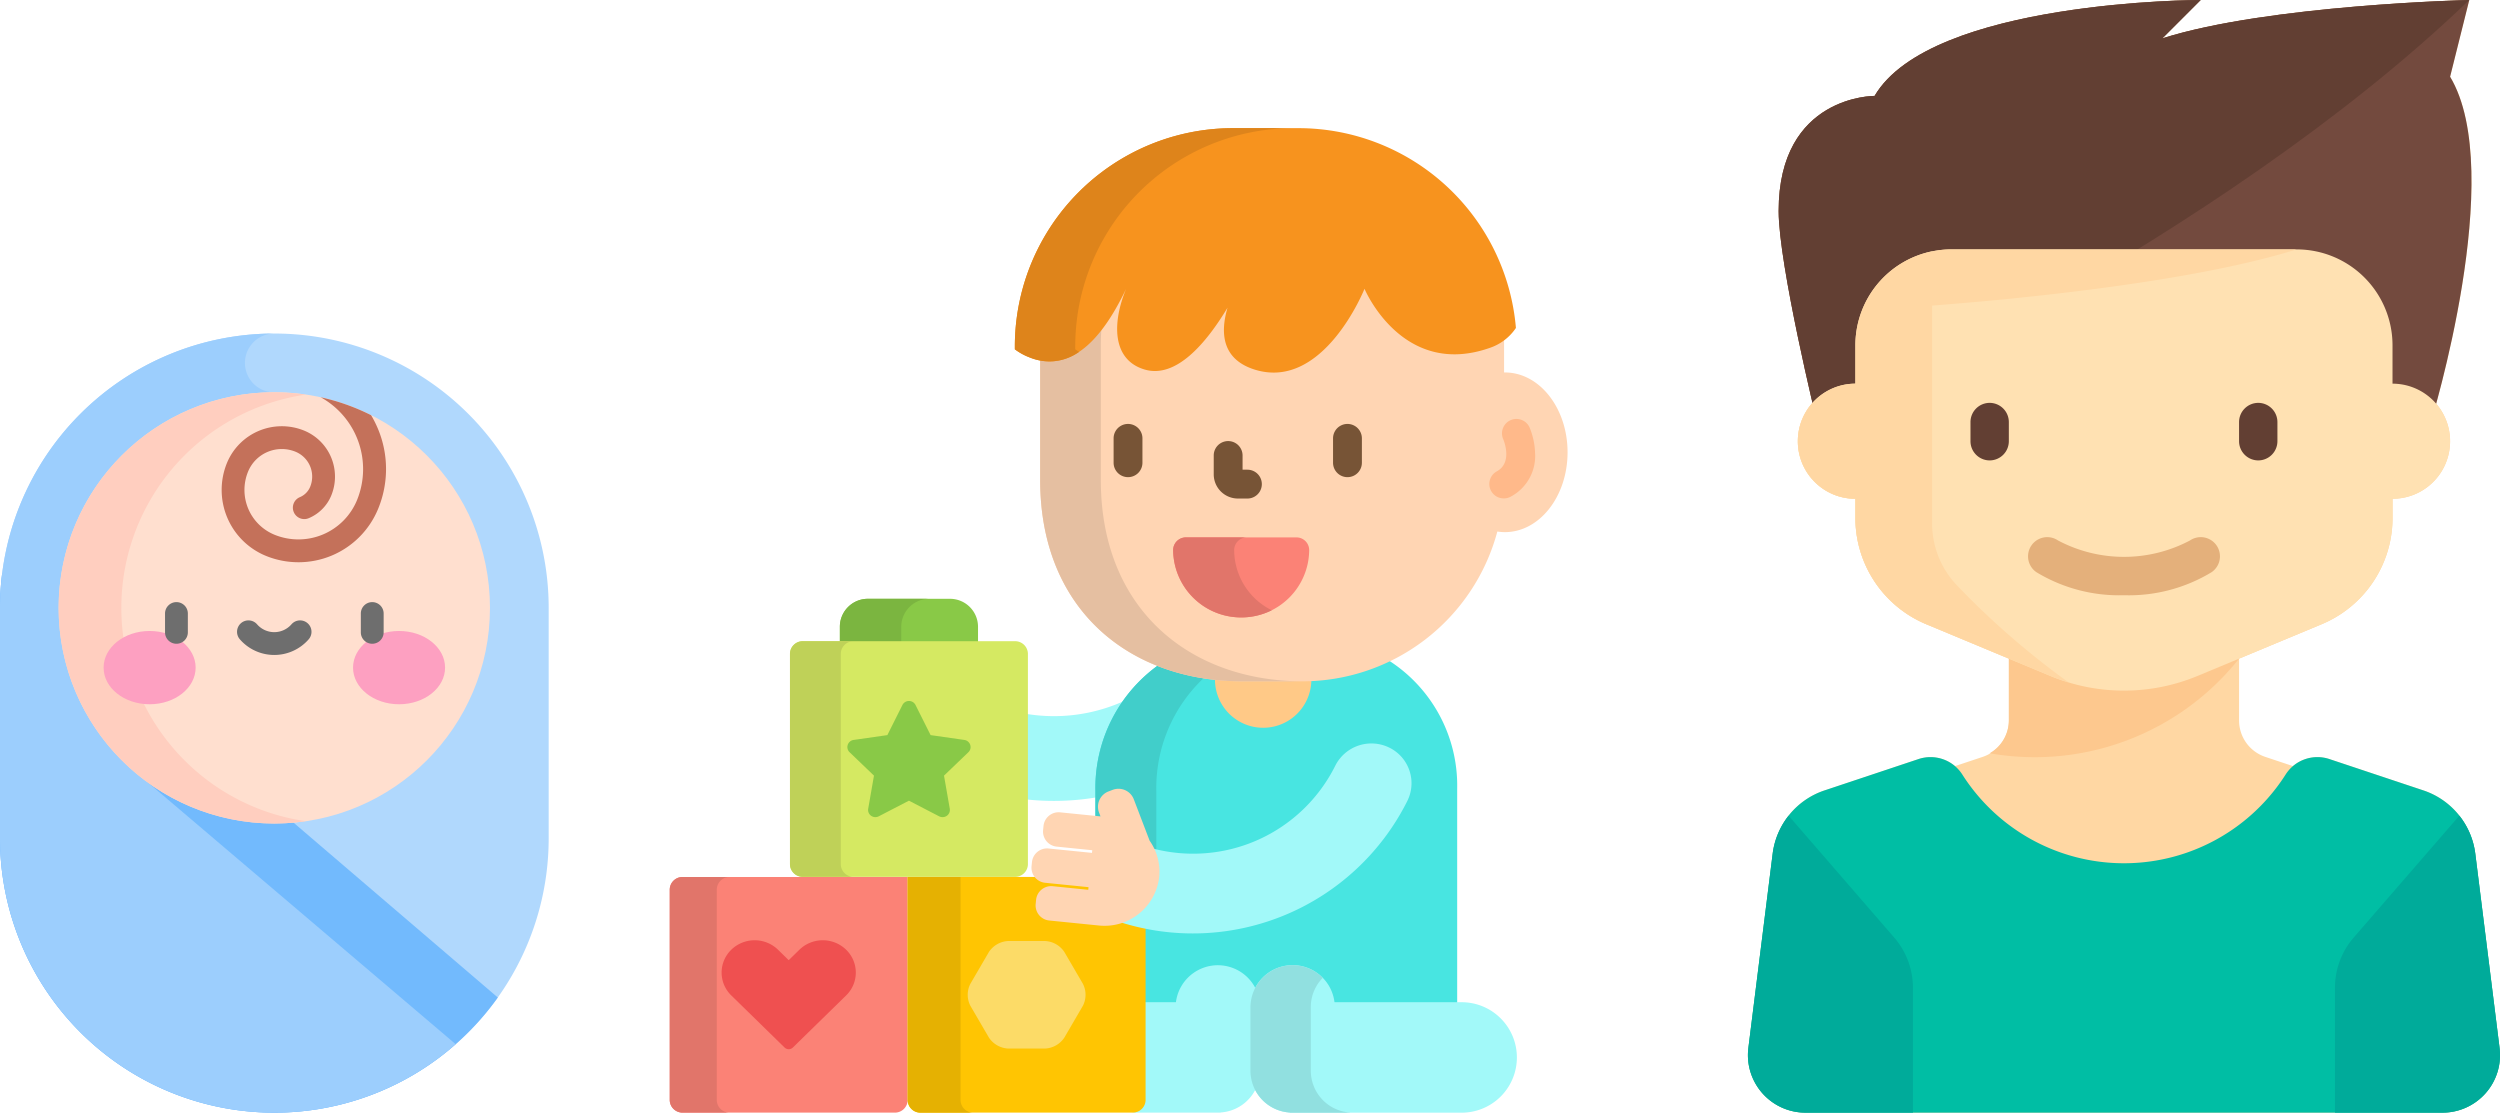 <svg id="Grupo_24589" data-name="Grupo 24589" xmlns="http://www.w3.org/2000/svg" width="138.701" height="61.731" viewBox="0 0 138.701 61.731">
  <g id="Grupo_24571" data-name="Grupo 24571" transform="translate(96.975 0)">
    <path id="Trazado_11358" data-name="Trazado 11358" d="M116.885,58.141l-1.347-10.778a4.258,4.258,0,0,0-2.878-3.511l-5.195-1.732a2.129,2.129,0,0,0-2.046.382l-1.53-.51a2.129,2.129,0,0,1-1.455-2.019V36.541l4.585-1.91a6.385,6.385,0,0,0,3.93-5.894V27.672a3.192,3.192,0,0,0,2.42-5.274c.9-3.288,3.443-13.691.773-18.141L115.2,0S104.029.266,98.176,2.129L100.3,0S85.337,0,82.212,5.321h0s-5.322-.044-5.322,6.386c0,2.353,1.313,8.23,1.876,10.645a3.192,3.192,0,0,0,2.381,5.32v1.064a6.386,6.386,0,0,0,3.93,5.895l4.585,1.91v3.433a2.129,2.129,0,0,1-1.455,2.019l-1.53.51a2.129,2.129,0,0,0-2.046-.382l-5.195,1.732a4.257,4.257,0,0,0-2.878,3.511L75.209,58.142a3.193,3.193,0,0,0,3.168,3.589h35.339A3.193,3.193,0,0,0,116.885,58.141Z" transform="translate(-75.184 0)" fill="#ffd7a3"/>
    <g id="Grupo_24561" data-name="Grupo 24561" transform="translate(13.41 36.542)">
      <path id="Trazado_11359" data-name="Trazado 11359" d="M189.822,274.667H177.05V278.1a2.11,2.11,0,0,1-1.067,1.817A14.487,14.487,0,0,0,189.822,274.667Z" transform="translate(-175.983 -274.667)" fill="#fdc88e"/>
    </g>
    <g id="Grupo_24562" data-name="Grupo 24562" transform="translate(1.705 0)">
      <path id="Trazado_11360" data-name="Trazado 11360" d="M90.129,23.415S88,14.7,88,11.708c0-6.43,5.322-6.386,5.322-6.386h0C96.448,0,111.415,0,111.415,0l-2.129,2.129C115.14.266,126.316,0,126.316,0l-1.064,4.257c3.193,5.322-1.064,19.158-1.064,19.158Z" transform="translate(-88 0)" fill="#734a3e"/>
    </g>
    <g id="Grupo_24563" data-name="Grupo 24563" transform="translate(1.705 0)">
      <path id="Trazado_11361" data-name="Trazado 11361" d="M111.415,0S96.448,0,93.323,5.321h0S88,5.277,88,11.708c0,3,2.129,11.708,2.129,11.708S112.258,13.526,126.316,0c0,0-11.175.266-17.029,2.129Z" transform="translate(-88)" fill="#623f33"/>
    </g>
    <path id="Trazado_11362" data-name="Trazado 11362" d="M128.994,111.45v-2.129A5.322,5.322,0,0,0,123.672,104H104.515a5.322,5.322,0,0,0-5.322,5.322v2.129a3.193,3.193,0,1,0,0,6.386V118.9a6.386,6.386,0,0,0,3.93,5.895L110,127.661a10.643,10.643,0,0,0,4.094.819h0a10.645,10.645,0,0,0,4.094-.819l6.877-2.866a6.386,6.386,0,0,0,3.93-5.895v-1.064a3.193,3.193,0,1,0,0-6.386Z" transform="translate(-93.231 -90.164)" fill="#ffe1b2"/>
    <g id="Grupo_24564" data-name="Grupo 24564" transform="translate(12.348 22.351)">
      <path id="Trazado_11363" data-name="Trazado 11363" d="M169.064,171.193h0A1.067,1.067,0,0,1,168,170.129v-1.064A1.067,1.067,0,0,1,169.064,168h0a1.067,1.067,0,0,1,1.064,1.064v1.064A1.067,1.067,0,0,1,169.064,171.193Z" transform="translate(-168 -168)" fill="#623f33"/>
    </g>
    <g id="Grupo_24565" data-name="Grupo 24565" transform="translate(27.249 22.351)">
      <path id="Trazado_11364" data-name="Trazado 11364" d="M281.064,171.193h0A1.068,1.068,0,0,1,280,170.129v-1.064A1.067,1.067,0,0,1,281.064,168h0a1.067,1.067,0,0,1,1.064,1.064v1.064A1.067,1.067,0,0,1,281.064,171.193Z" transform="translate(-280 -168)" fill="#623f33"/>
    </g>
    <g id="Grupo_24567" data-name="Grupo 24567" transform="translate(15.541 29.801)">
      <g id="Grupo_24566" data-name="Grupo 24566" transform="translate(0)">
        <path id="Trazado_11365" data-name="Trazado 11365" d="M197.321,227.221a8.865,8.865,0,0,1-4.856-1.278,1.064,1.064,0,1,1,1.2-1.76,7.818,7.818,0,0,0,7.317,0,1.064,1.064,0,0,1,1.2,1.76A8.865,8.865,0,0,1,197.321,227.221Z" transform="translate(-191.999 -223.998)" fill="#e4b07b"/>
      </g>
    </g>
    <g id="Grupo_24568" data-name="Grupo 24568" transform="translate(0 42.01)">
      <path id="Trazado_11366" data-name="Trazado 11366" d="M116.885,331.9l-1.347-10.778a4.257,4.257,0,0,0-2.878-3.511l-5.195-1.732a2.094,2.094,0,0,0-2.433.826,10.631,10.631,0,0,1-17.969,0,2.094,2.094,0,0,0-2.433-.826l-5.195,1.732a4.257,4.257,0,0,0-2.878,3.511L75.209,331.9a3.193,3.193,0,0,0,3.168,3.589h35.339A3.193,3.193,0,0,0,116.885,331.9Z" transform="translate(-75.184 -315.769)" fill="#00bea4"/>
    </g>
    <g id="Grupo_24569" data-name="Grupo 24569" transform="translate(0 45.256)">
      <path id="Trazado_11367" data-name="Trazado 11367" d="M77.444,340.168a4.248,4.248,0,0,0-.887,2.108l-1.347,10.778a3.193,3.193,0,0,0,3.168,3.589h5.962v-6.927a4.258,4.258,0,0,0-1.039-2.788Z" transform="translate(-75.184 -340.168)" fill="#00ab9a"/>
    </g>
    <g id="Grupo_24570" data-name="Grupo 24570" transform="translate(32.57 45.256)">
      <path id="Trazado_11368" data-name="Trazado 11368" d="M326.9,340.168a4.248,4.248,0,0,1,.887,2.108l1.347,10.778a3.193,3.193,0,0,1-3.168,3.589H320v-6.927a4.258,4.258,0,0,1,1.039-2.788Z" transform="translate(-320 -340.168)" fill="#00ab9a"/>
    </g>
    <path id="Trazado_11369" data-name="Trazado 11369" d="M104.78,122.589a4.989,4.989,0,0,1-1.33-3.409V107.118c3.388-.254,14.068-1.178,20.222-3.118H104.515a5,5,0,0,0-1.064.117v-.01a5.323,5.323,0,0,0-4.257,5.214v2.129a3.193,3.193,0,1,0,0,6.386V118.9a6.386,6.386,0,0,0,3.93,5.895L110,127.661a10.665,10.665,0,0,0,1.028.366A44.427,44.427,0,0,1,104.78,122.589Z" transform="translate(-93.231 -90.164)" fill="#ffd7a3"/>
  </g>
  <g id="Grupo_24586" data-name="Grupo 24586" transform="translate(0 18.505)">
    <g id="Grupo_24572" data-name="Grupo 24572" transform="translate(0)">
      <path id="Trazado_11370" data-name="Trazado 11370" d="M90.938,43.226a15.22,15.22,0,0,1-15.22-15.22V15.22a15.22,15.22,0,0,1,30.441,0V28.005A15.22,15.22,0,0,1,90.938,43.226Z" transform="translate(-75.718)" fill="#b0d8fd"/>
    </g>
    <g id="Grupo_24574" data-name="Grupo 24574" transform="translate(0 13.3)">
      <g id="Grupo_24573" data-name="Grupo 24573">
        <path id="Trazado_11371" data-name="Trazado 11371" d="M75.838,157.537a15.365,15.365,0,0,0-.12,1.92v12.785a15.221,15.221,0,0,0,27.618,8.831Z" transform="translate(-75.718 -157.537)" fill="#72bafd"/>
      </g>
    </g>
    <g id="Grupo_24575" data-name="Grupo 24575" transform="translate(0)">
      <path id="Trazado_11372" data-name="Trazado 11372" d="M90.938,3.262a1.631,1.631,0,1,1,0-3.262,15.22,15.22,0,0,0-15.22,15.22V28.005A15.22,15.22,0,0,0,100.994,39.43l0-.008L82.478,23.68Z" transform="translate(-75.718)" fill="#9ccefd"/>
    </g>
    <g id="Grupo_24576" data-name="Grupo 24576" transform="translate(3.256 3.256)">
      <ellipse id="Elipse_1495" data-name="Elipse 1495" cx="11.964" cy="11.964" rx="11.964" ry="11.964" fill="#ffdfcf"/>
    </g>
    <g id="Grupo_24577" data-name="Grupo 24577" transform="translate(3.262 3.262)">
      <path id="Trazado_11373" data-name="Trazado 11373" d="M121.328,59.053a11.958,11.958,0,0,1,6.721-20.293,11.961,11.961,0,1,0,0,23.665A11.9,11.9,0,0,1,121.328,59.053Z" transform="translate(-114.351 -38.634)" fill="#ffcebf"/>
    </g>
    <g id="Grupo_24584" data-name="Grupo 24584" transform="translate(5.748 14.901)">
      <g id="Grupo_24580" data-name="Grupo 24580" transform="translate(0 1.601)">
        <g id="Grupo_24578" data-name="Grupo 24578">
          <ellipse id="Elipse_1496" data-name="Elipse 1496" cx="2.553" cy="2.033" rx="2.553" ry="2.033" fill="#fda0c1"/>
        </g>
        <g id="Grupo_24579" data-name="Grupo 24579" transform="translate(13.839)">
          <ellipse id="Elipse_1497" data-name="Elipse 1497" cx="2.553" cy="2.033" rx="2.553" ry="2.033" fill="#fda0c1"/>
        </g>
      </g>
      <g id="Grupo_24581" data-name="Grupo 24581" transform="translate(3.408)">
        <path id="Trazado_11374" data-name="Trazado 11374" d="M184.8,178.811a.633.633,0,0,1-.633-.633v-1.044a.633.633,0,1,1,1.266,0v1.044A.633.633,0,0,1,184.8,178.811Z" transform="translate(-184.167 -176.501)" fill="#6e6e6e"/>
      </g>
      <g id="Grupo_24582" data-name="Grupo 24582" transform="translate(14.271)">
        <path id="Trazado_11375" data-name="Trazado 11375" d="M313.466,178.811a.633.633,0,0,1-.633-.633v-1.044a.633.633,0,0,1,1.266,0v1.044A.633.633,0,0,1,313.466,178.811Z" transform="translate(-312.833 -176.501)" fill="#6e6e6e"/>
      </g>
      <g id="Grupo_24583" data-name="Grupo 24583" transform="translate(7.407 1.013)">
        <path id="Trazado_11376" data-name="Trazado 11376" d="M233.6,190.413a2.533,2.533,0,0,1-1.909-.869.633.633,0,0,1,.955-.832,1.265,1.265,0,0,0,1.909,0,.633.633,0,0,1,.955.832,2.533,2.533,0,0,1-1.909.869Z" transform="translate(-231.539 -188.494)" fill="#6e6e6e"/>
      </g>
    </g>
    <g id="Grupo_24585" data-name="Grupo 24585" transform="translate(12.296 3.535)">
      <path id="Trazado_11377" data-name="Trazado 11377" d="M228.878,47.575A3.515,3.515,0,0,1,224.3,49.5a2.685,2.685,0,0,1-1.469-3.5,2.022,2.022,0,0,1,2.633-1.106,1.491,1.491,0,0,1,.815,1.941,1.057,1.057,0,0,1-.573.579.633.633,0,1,0,.49,1.168,2.316,2.316,0,0,0,1.255-1.267,2.759,2.759,0,0,0-1.508-3.593,3.29,3.29,0,0,0-4.284,1.8,3.953,3.953,0,0,0,2.162,5.149,4.778,4.778,0,0,0,6.23-2.616,5.776,5.776,0,0,0-.021-4.45,5.9,5.9,0,0,0-.373-.738,11.875,11.875,0,0,0-2.794-.994A4.554,4.554,0,0,1,228.878,47.575Z" transform="translate(-221.365 -41.872)" fill="#c4715a"/>
    </g>
  </g>
  <g id="Grupo_24588" data-name="Grupo 24588" transform="translate(37.157 7.11)">
    <path id="Trazado_11378" data-name="Trazado 11378" d="M23.71,389.4a.709.709,0,0,0-.71.7v11.673a.709.709,0,0,0,.71.7H35.491a.708.708,0,0,0,.71-.7V389.4Z" transform="translate(-23 -347.854)" fill="#fb8276"/>
    <path id="Trazado_11379" data-name="Trazado 11379" d="M212.228,302.521a8.429,8.429,0,0,1,1.581-5.025,9.42,9.42,0,0,1-5.54.756V303a14.283,14.283,0,0,0,3.958-.121Z" transform="translate(-188.505 -265.759)" fill="#a2f9f9"/>
    <path id="Trazado_11380" data-name="Trazado 11380" d="M260.609,276.594a11.118,11.118,0,0,1-4.777,1.078h-3.306a12.711,12.711,0,0,1-4.607-.831,8.387,8.387,0,0,0-3.545,7.008v1.5l.44.044-.055-.16-.082-.216a.8.8,0,0,1,.466-1.033l.231-.087a.8.8,0,0,1,.283-.052.806.806,0,0,1,.75.518l.882,2.307.008.011a2.974,2.974,0,0,1,.254.437l.022.046.049.012a8.84,8.84,0,0,0,2.166.269,8.953,8.953,0,0,0,7.984-4.93,2.138,2.138,0,0,1,2.843-.973,2.092,2.092,0,0,1,.97,2.813,13.027,13.027,0,0,1-4.944,5.381,13.285,13.285,0,0,1-6.877,1.921h0a13.091,13.091,0,0,1-2.713-.286v4.316h1.884l.011-.095a2.237,2.237,0,0,1,4.2-.766l.094.18.095-.18a2.237,2.237,0,0,1,4.2.766l.011.095h6.9V283.739A8.243,8.243,0,0,0,260.609,276.594Z" transform="translate(-220.758 -247.087)" fill="#48e5e1"/>
    <path id="Trazado_11381" data-name="Trazado 11381" d="M244.816,287.459l-.055-.16-.082-.216a.8.8,0,0,1,.466-1.033l.231-.087a.8.8,0,0,1,.283-.052.806.806,0,0,1,.75.518l.882,2.307.008.011a2.974,2.974,0,0,1,.254.437l.022.046.049.012c.043.011.087.02.13.031v-3.358a8.385,8.385,0,0,1,2.715-6.334,12.072,12.072,0,0,1-2.548-.674,8.387,8.387,0,0,0-3.545,7.008v1.5Z" transform="translate(-220.758 -249.152)" fill="#41ceca"/>
    <path id="Trazado_11382" data-name="Trazado 11382" d="M269.555,437.634a2.174,2.174,0,0,1,.217-.944,2.344,2.344,0,0,0-4.459.68h-1.789v5.424a.709.709,0,0,1-.71.7h4.982v-.008a2.338,2.338,0,0,0,1.976-1.37,2.172,2.172,0,0,1-.216-.94Z" transform="translate(-237.229 -388.876)" fill="#a2f9f9"/>
    <path id="Trazado_11383" data-name="Trazado 11383" d="M327.188,443.489v.008h9.482a3.064,3.064,0,1,0,0-6.127h-7a2.34,2.34,0,0,0-4.663.264v3.545A2.325,2.325,0,0,0,327.188,443.489Z" transform="translate(-292.789 -388.876)" fill="#a2f9f9"/>
    <path id="Trazado_11384" data-name="Trazado 11384" d="M328.356,441.179v-3.545a2.3,2.3,0,0,1,.665-1.617,2.342,2.342,0,0,0-4.013,1.617v3.545a2.325,2.325,0,0,0,2.18,2.31v.008h3.348v-.008A2.326,2.326,0,0,1,328.356,441.179Z" transform="translate(-292.789 -388.876)" fill="#91e0e0"/>
    <path id="Trazado_11385" data-name="Trazado 11385" d="M311.379,285.98h-3.306a13.786,13.786,0,0,1-1.518-.085v.093a2.674,2.674,0,0,0,5.348,0v-.021C311.729,285.975,311.554,285.98,311.379,285.98Z" transform="translate(-276.305 -255.395)" fill="#ffc987"/>
    <path id="Trazado_11386" data-name="Trazado 11386" d="M241.439,85.794h-.045V84.232c0-.119,0-.238-.006-.356a2.8,2.8,0,0,1-.811.447,5.832,5.832,0,0,1-1.939.356h0c-3.359,0-4.879-3.534-4.894-3.57l-.1-.241-.1.243c-.018.046-1.861,4.583-4.937,4.583a3.424,3.424,0,0,1-1.027-.164c-1.459-.46-1.941-1.569-1.433-3.3l-.194-.085c-.946,1.578-2.4,3.46-3.936,3.46a1.9,1.9,0,0,1-.535-.077,1.862,1.862,0,0,1-1.219-.994,4.319,4.319,0,0,1,.255-3.345l-.195-.087c-1.274,2.672-2.631,3.971-4.146,3.971a2.692,2.692,0,0,1-.521-.052v6.735c0,7.257,5.021,11.175,11.215,11.175h3.306a11.212,11.212,0,0,0,10.843-8.311,2.784,2.784,0,0,0,.418.033c1.921,0,3.478-1.984,3.478-4.43S243.36,85.794,241.439,85.794Z" transform="translate(-195.104 -72.24)" fill="#ffd5b3"/>
    <path id="Trazado_11387" data-name="Trazado 11387" d="M219.021,111.8v-7.525c0-.327.015-.651.042-.971a3.7,3.7,0,0,1-2.886,1.814,2.692,2.692,0,0,1-.521-.052V111.8c0,7.257,5.021,11.175,11.215,11.175H230.2C224.021,122.959,219.021,119.043,219.021,111.8Z" transform="translate(-195.104 -92.284)" fill="#e5bfa1"/>
    <g id="Grupo_24587" data-name="Grupo 24587" transform="translate(24.626 16.41)">
      <path id="Trazado_11388" data-name="Trazado 11388" d="M368.8,156.773a.8.8,0,0,1-.8-.8V154.62a.8.8,0,0,1,1.6,0v1.352A.8.8,0,0,1,368.8,156.773Z" transform="translate(-355.825 -153.82)" fill="#775436"/>
      <path id="Trazado_11389" data-name="Trazado 11389" d="M254.64,156.773a.8.8,0,0,1-.8-.8V154.62a.8.8,0,1,1,1.6,0v1.352A.8.8,0,0,1,254.64,156.773Z" transform="translate(-253.84 -153.82)" fill="#775436"/>
      <path id="Trazado_11390" data-name="Trazado 11390" d="M307.78,165.916h-.535a1.344,1.344,0,0,1-1.334-1.349v-1.039a.8.8,0,1,1,1.6,0v.788h.269a.8.8,0,0,1,0,1.6Z" transform="translate(-300.356 -161.777)" fill="#775436"/>
    </g>
    <path id="Trazado_11391" data-name="Trazado 11391" d="M288.56,217.244a3.761,3.761,0,0,1-3.774-3.74.707.707,0,0,1,.71-.7h6.129a.706.706,0,0,1,.71.7A3.761,3.761,0,0,1,288.56,217.244Z" transform="translate(-256.858 -190.099)" fill="#fb8276"/>
    <path id="Trazado_11392" data-name="Trazado 11392" d="M288.174,213.508a.706.706,0,0,1,.71-.7H285.5a.706.706,0,0,0-.71.7,3.779,3.779,0,0,0,5.468,3.341A3.741,3.741,0,0,1,288.174,213.508Z" transform="translate(-256.858 -190.103)" fill="#e1756a"/>
    <path id="Trazado_11393" data-name="Trazado 11393" d="M218.189,0h-3.576a12.11,12.11,0,0,0-12.132,12.088v.181a3.271,3.271,0,0,0,.8.443c2.571,1.019,4.308-1.567,5.374-3.8-.794,1.922-.768,3.956,1.033,4.481,1.737.507,3.4-1.449,4.592-3.43-.407,1.385-.317,2.856,1.5,3.43,3.832,1.208,6.1-4.481,6.1-4.481s2.09,5,6.967,3.273a2.828,2.828,0,0,0,1.434-1.1A12.114,12.114,0,0,0,218.189,0Z" transform="translate(-183.334 0)" fill="#f7931e"/>
    <path id="Trazado_11394" data-name="Trazado 11394" d="M205.832,12.269v-.181A12.11,12.11,0,0,1,217.964,0h-3.351a12.11,12.11,0,0,0-12.132,12.088v.181a3.27,3.27,0,0,0,.8.443,2.83,2.83,0,0,0,2.763-.3C205.967,12.366,205.9,12.319,205.832,12.269Z" transform="translate(-183.334 0)" fill="#de841b"/>
    <path id="Trazado_11395" data-name="Trazado 11395" d="M119.146,247.222v-.909a1.554,1.554,0,0,0-1.561-1.547h-4.542a1.554,1.554,0,0,0-1.562,1.547v.909Z" transform="translate(-102.042 -218.654)" fill="#89c947"/>
    <path id="Trazado_11396" data-name="Trazado 11396" d="M114.884,247.222v-.909a1.554,1.554,0,0,1,1.561-1.547h-3.406a1.554,1.554,0,0,0-1.562,1.547v.909Z" transform="translate(-102.038 -218.654)" fill="#7bb540"/>
    <path id="Trazado_11397" data-name="Trazado 11397" d="M98.737,279.166a.709.709,0,0,1-.71.7H86.246a.708.708,0,0,1-.71-.7V267.492a.709.709,0,0,1,.71-.7H98.027a.709.709,0,0,1,.71.7Z" transform="translate(-78.865 -238.328)" fill="#d5e962"/>
    <path id="Trazado_11398" data-name="Trazado 11398" d="M120.649,304.333a.4.4,0,0,1-.188-.046l-1.674-.867-1.674.867a.4.4,0,0,1-.188.046.407.407,0,0,1-.238-.076.394.394,0,0,1-.16-.39l.32-1.837-1.355-1.3a.394.394,0,0,1-.1-.408.4.4,0,0,1,.326-.272l1.872-.268.837-1.672a.407.407,0,0,1,.725,0l.837,1.672,1.872.268a.4.4,0,0,1,.326.272.392.392,0,0,1-.1.408l-1.354,1.3.32,1.837a.4.4,0,0,1-.16.39A.407.407,0,0,1,120.649,304.333Z" transform="translate(-105.516 -266.108)" fill="#89c947"/>
    <path id="Trazado_11399" data-name="Trazado 11399" d="M25.61,401.771V390.1a.708.708,0,0,1,.71-.7H23.71a.709.709,0,0,0-.71.7v11.673a.709.709,0,0,0,.71.7h2.61A.708.708,0,0,1,25.61,401.771Z" transform="translate(-23 -347.854)" fill="#e1756a"/>
    <path id="Trazado_11400" data-name="Trazado 11400" d="M53.7,428.421a.336.336,0,0,1-.235-.1l-2.951-2.885a1.767,1.767,0,0,1,0-2.536,1.862,1.862,0,0,1,2.593,0l.593.58.593-.58a1.862,1.862,0,0,1,2.593,0,1.767,1.767,0,0,1,0,2.536l-2.95,2.885A.337.337,0,0,1,53.7,428.421Z" transform="translate(-47.099 -377.319)" fill="#ef5050"/>
    <path id="Trazado_11401" data-name="Trazado 11401" d="M158.673,391.84l-.033-.01-.033.011a3.03,3.03,0,0,1-1.271.142l-2.731-.275a.736.736,0,0,1-.658-.8l.023-.228a.732.732,0,0,1,.73-.661c.025,0,.049,0,.075,0l2.079.209.036-.359-2.514-.253a.729.729,0,0,1-.453-.22h-7.184v12.376a.708.708,0,0,0,.71.7H159.23a.708.708,0,0,0,.709-.7v-9.61C159.513,392.075,159.09,391.969,158.673,391.84Z" transform="translate(-133.538 -347.854)" fill="#ffc502"/>
    <path id="Trazado_11402" data-name="Trazado 11402" d="M149.673,401.771V389.4h-2.934v12.377a.708.708,0,0,0,.71.7h2.934A.708.708,0,0,1,149.673,401.771Z" transform="translate(-133.538 -347.854)" fill="#e5b102"/>
    <path id="Trazado_11403" data-name="Trazado 11403" d="M180.212,428.7a1.365,1.365,0,0,1-1.064-.609l-1.029-1.765a1.341,1.341,0,0,1,0-1.218l1.029-1.765a1.365,1.365,0,0,1,1.064-.609h2.057a1.365,1.365,0,0,1,1.065.609l1.029,1.765a1.339,1.339,0,0,1,0,1.218l-1.029,1.765a1.365,1.365,0,0,1-1.065.609Z" transform="translate(-161.44 -377.636)" fill="#fcdb67"/>
    <path id="Trazado_11404" data-name="Trazado 11404" d="M88.355,279.166V267.492a.709.709,0,0,1,.71-.7H86.246a.709.709,0,0,0-.71.7v11.673a.708.708,0,0,0,.71.7h2.819A.708.708,0,0,1,88.355,279.166Z" transform="translate(-78.865 -238.328)" fill="#bfd158"/>
    <path id="Trazado_11405" data-name="Trazado 11405" d="M449.965,155.6a.8.8,0,0,1-.381-1.5c.906-.49.379-1.738.356-1.791a.8.8,0,0,1,1.469-.635,4.066,4.066,0,0,1,.3,1.384,2.559,2.559,0,0,1-1.36,2.45A.792.792,0,0,1,449.965,155.6Z" transform="translate(-403.7 -135.058)" fill="#ffb98a"/>
    <path id="Trazado_11406" data-name="Trazado 11406" d="M271.639,320.208a2.245,2.245,0,0,0-2.985,1.021,8.81,8.81,0,0,1-10.167,4.571,2.867,2.867,0,0,1,.3,1.58,2.9,2.9,0,0,1-2.125,2.5,13.307,13.307,0,0,0,16-6.716A2.2,2.2,0,0,0,271.639,320.208Z" transform="translate(-231.734 -285.848)" fill="#a2f9f9"/>
    <path id="Trazado_11407" data-name="Trazado 11407" d="M211.368,349.949l.023-.228a.841.841,0,0,1,.921-.753l1.973.2.015-.147-2.408-.243a.841.841,0,0,1-.753-.921l.023-.228a.842.842,0,0,1,.921-.753l2.408.243.015-.147-1.973-.2a.841.841,0,0,1-.753-.921l.023-.228a.842.842,0,0,1,.921-.753l2.236.225h.005l-.082-.216a.908.908,0,0,1,.528-1.17l.232-.088a.908.908,0,0,1,1.17.529l.877,2.294a2.969,2.969,0,0,1,.531,2.01,3.051,3.051,0,0,1-3.371,2.692l-2.731-.275A.841.841,0,0,1,211.368,349.949Z" transform="translate(-191.065 -306.911)" fill="#ffd5b3"/>
  </g>
</svg>
